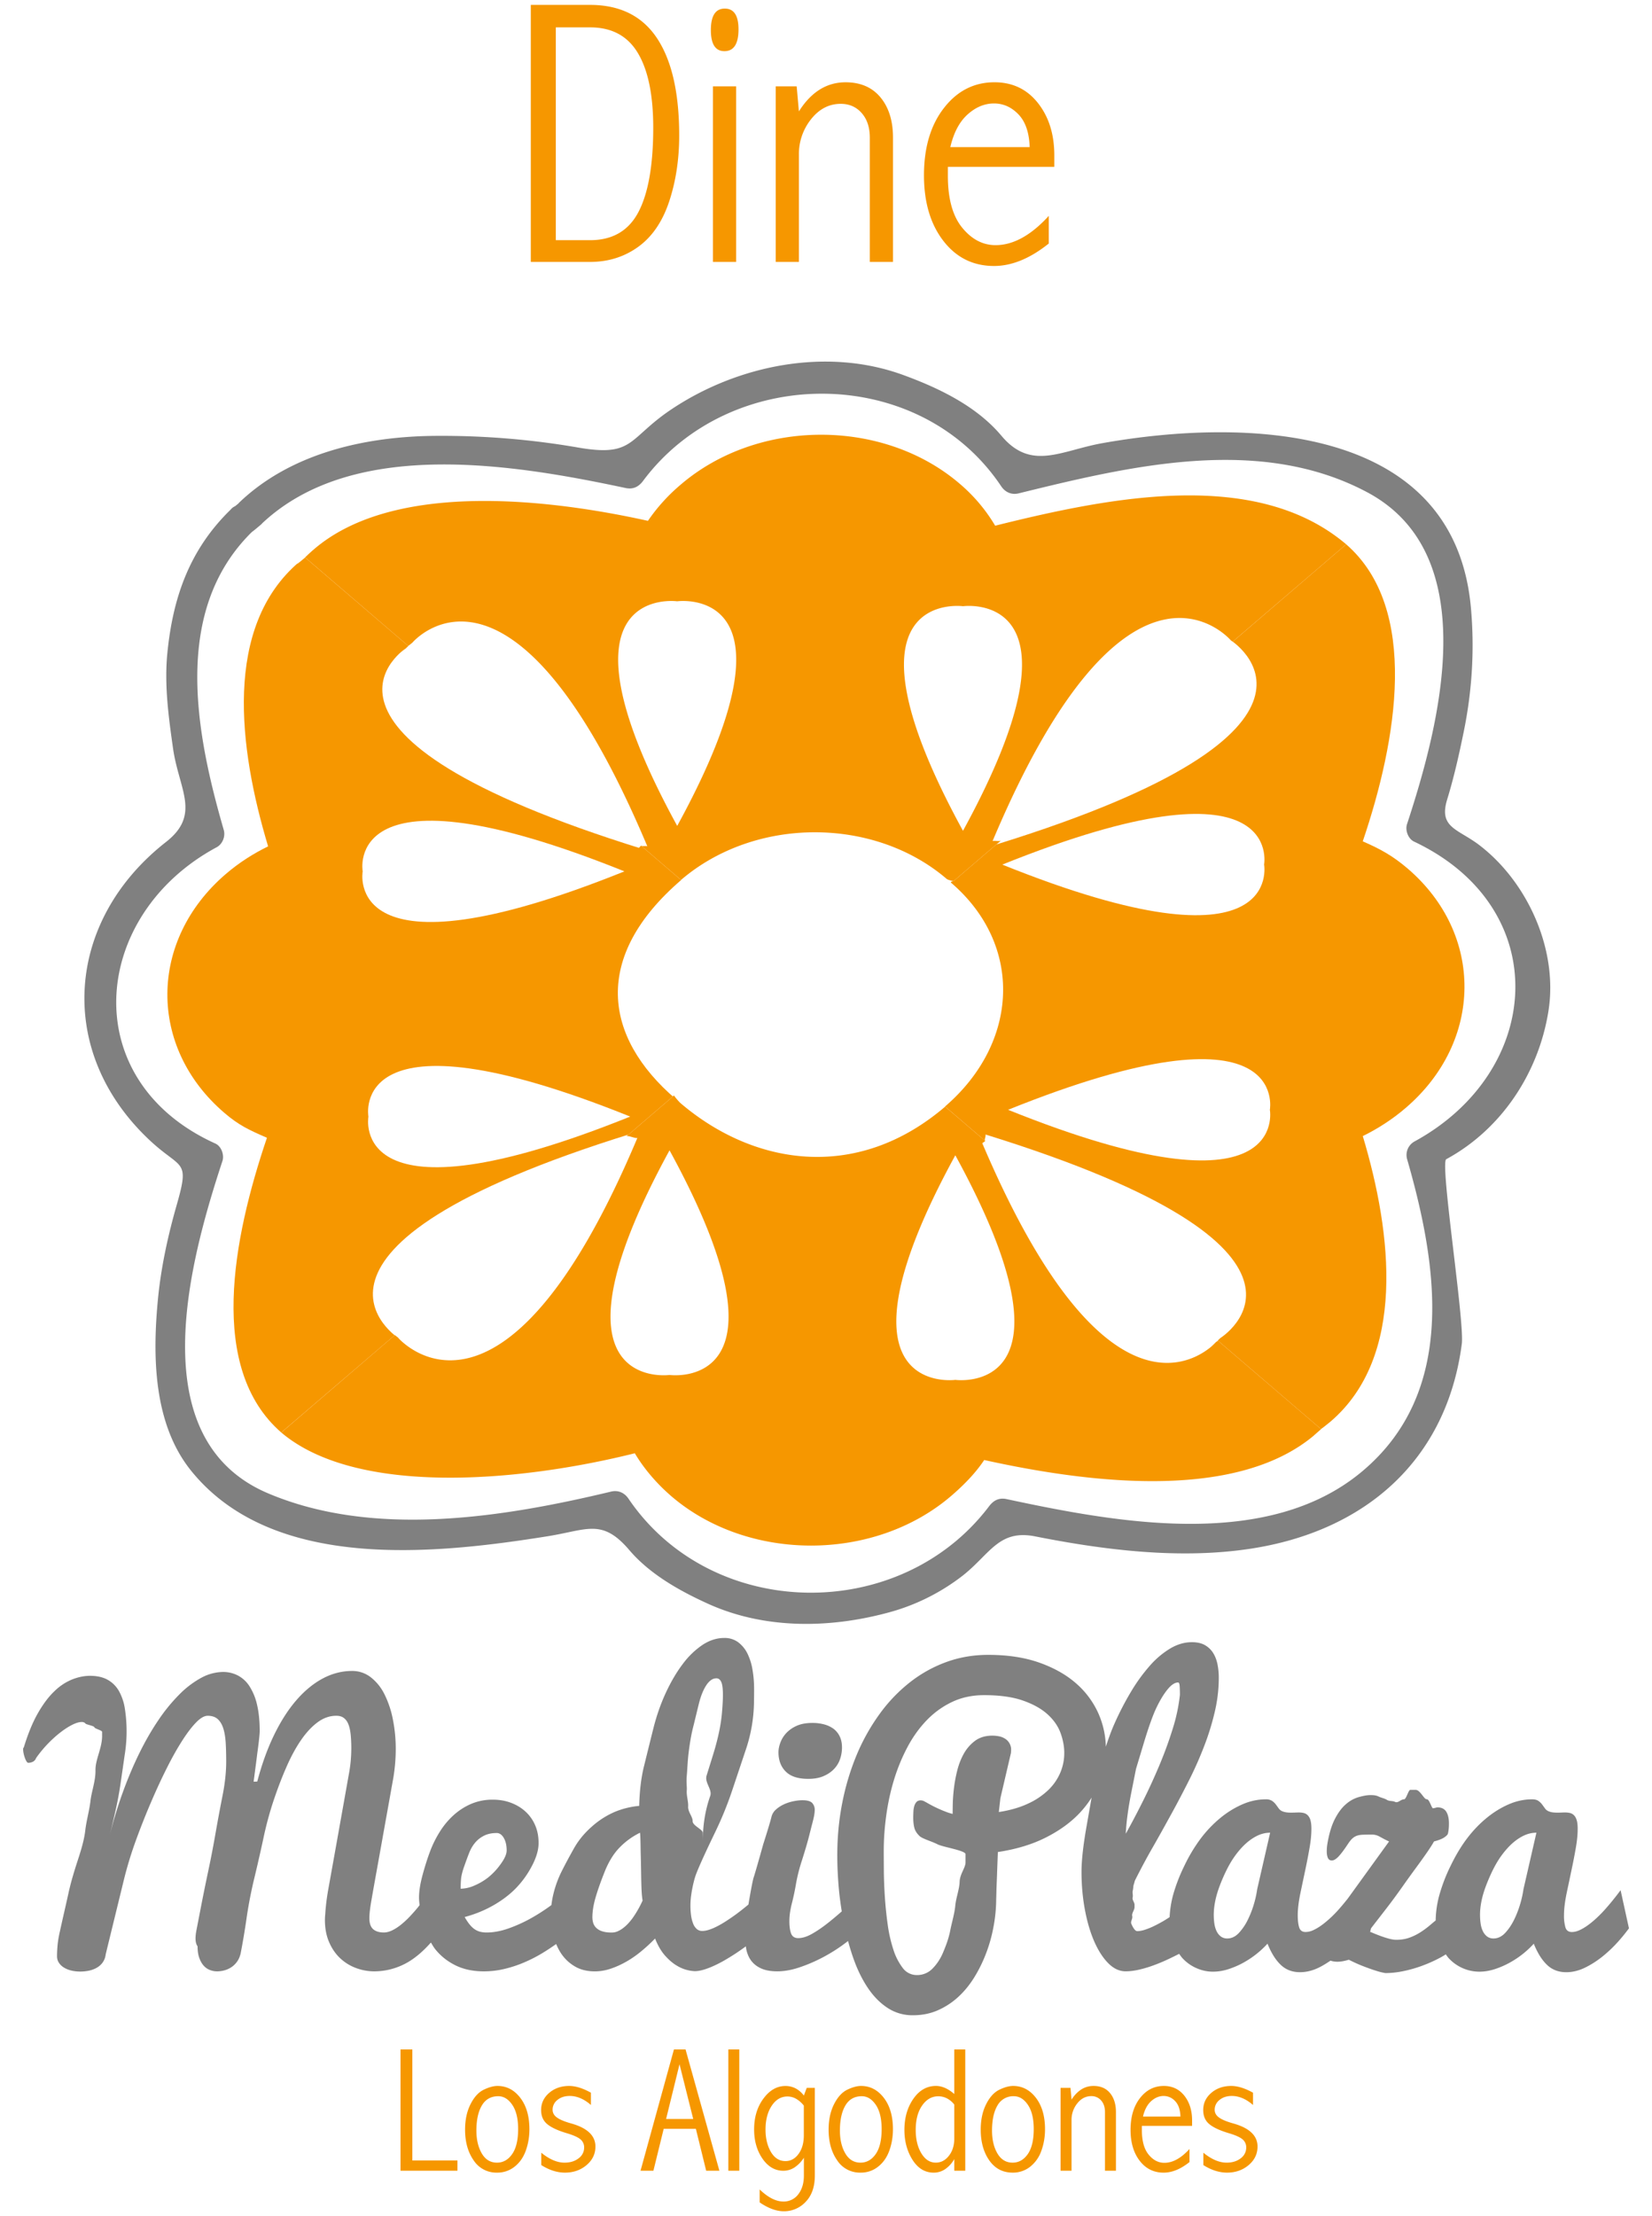 <svg xmlns="http://www.w3.org/2000/svg" width="88" height="118" viewBox="0 0 88 118"><g fill="gray"><path d="M43.057 94.715c.314 0 .584-.048.81-.145.225-.097.411-.222.559-.378.148-.155.256-.333.324-.532.067-.199.102-.404.102-.616 0-.23-.042-.429-.125-.597a1.092 1.092 0 0 0-.337-.406 1.52 1.52 0 0 0-.5-.229 2.404 2.404 0 0 0-.61-.075c-.346 0-.634.055-.864.164a1.669 1.669 0 0 0-.555.401 1.53 1.53 0 0 0-.301.508c-.062.18-.092.342-.092.486 0 .429.129.773.388 1.03.257.26.659.389 1.201.389z"/><path d="M86.327 100.643c-.309.416-.613.788-.915 1.118-.13.141-.267.276-.412.408-.145.132-.289.25-.435.353-.145.104-.288.188-.43.252s-.277.096-.406.096c-.173 0-.286-.08-.338-.239a2.213 2.213 0 0 1-.079-.662c0-.331.051-.737.152-1.22.103-.482.193-.912.272-1.289.079-.376.15-.745.212-1.104.062-.359.093-.687.093-.981 0-.192-.017-.345-.051-.458s-.082-.199-.144-.262a.446.446 0 0 0-.214-.122 1.142 1.142 0 0 0-.261-.028c-.068 0-.139.001-.209.005a4.983 4.983 0 0 1-.209.004c-.081 0-.16-.004-.238-.014-.076-.009-.153-.029-.228-.061s-.137-.081-.187-.149c-.049-.069-.1-.139-.153-.21-.052-.071-.118-.135-.199-.191s-.192-.084-.335-.084c-.428 0-.849.091-1.26.272-.413.181-.805.425-1.177.732s-.715.666-1.028 1.078c-.312.411-.606.9-.879 1.465a9.013 9.013 0 0 0-.604 1.576 5.401 5.401 0 0 0-.188 1.325c-.095.079-.189.156-.288.241a4.704 4.704 0 0 1-.509.379c-.183.119-.379.217-.592.295s-.448.117-.707.117c-.117 0-.254-.022-.412-.066-.157-.043-.307-.092-.448-.145s-.265-.102-.37-.146a1.963 1.963 0 0 0-.166-.065l.047-.188c.055-.074.164-.216.327-.425s.354-.456.573-.741c.219-.284.466-.62.74-1.006.273-.388.523-.735.748-1.041.226-.306.424-.584.598-.834.172-.25.295-.443.369-.58.259-.069.444-.143.555-.221.111-.078.173-.143.186-.193.037-.15.055-.332.055-.544 0-.264-.047-.473-.143-.627-.096-.153-.252-.23-.468-.23a.235.235 0 0 0-.073.014c-.031.01-.085.021-.162.034-.077.012-.189-.49-.338-.481-.147.009-.345-.5-.592-.5h-.281c-.103 0-.215.511-.338.505-.16-.006-.316.211-.467.139-.15-.073-.299-.024-.444-.112-.145-.088-.291-.104-.438-.175-.148-.072-.296-.077-.443-.077-.197 0-.412.048-.643.113a1.774 1.774 0 0 0-.666.379c-.213.182-.406.443-.578.776-.172.332-.305.769-.397 1.305a2.492 2.492 0 0 0-.037.417c0 .147.021.267.06.355.041.09.109.135.209.135.104 0 .222-.068.351-.203.13-.136.29-.347.481-.634.086-.133.164-.235.235-.307s.151-.125.24-.162c.09-.036.198-.057.329-.063.129-.006.292-.009.489-.009a.823.823 0 0 1 .421.108l.217.117c.08.044.176.091.287.141l-2.2 3.042c-.189.238-.379.465-.566.67a6.318 6.318 0 0 1-.411.407c-.146.132-.29.25-.436.354a2.506 2.506 0 0 1-.429.252.992.992 0 0 1-.407.096c-.173 0-.285-.08-.338-.239-.052-.159-.078-.38-.078-.662 0-.331.051-.737.152-1.219l.272-1.289c.079-.377.149-.745.211-1.104s.093-.686.093-.981c0-.192-.017-.345-.051-.458a.604.604 0 0 0-.144-.262.441.441 0 0 0-.214-.122 1.127 1.127 0 0 0-.26-.028c-.068 0-.139.001-.21.005-.071.002-.141.004-.209.004-.081 0-.16-.004-.237-.014s-.153-.03-.229-.061a.44.44 0 0 1-.186-.149l-.153-.21a.85.85 0 0 0-.2-.191.576.576 0 0 0-.335-.084c-.428 0-.848.091-1.26.272a5 5 0 0 0-1.177.732 6.428 6.428 0 0 0-1.027 1.077 8.57 8.57 0 0 0-.879 1.465 9.053 9.053 0 0 0-.605 1.576 5.633 5.633 0 0 0-.177 1.151c-.095.061-.188.121-.287.181a7.323 7.323 0 0 1-.535.288 3.687 3.687 0 0 1-.493.201c-.153.05-.291.075-.411.075-.05 0-.103-.036-.157-.107-.056-.072-.109-.169-.158-.29s.082-.257.049-.41c-.034-.152.123-.309.123-.47v-.131c0-.125-.131-.251-.1-.382s-.025-.253.006-.368.018-.223.053-.323c.035-.099.045-.18.076-.241.284-.561.584-1.132.922-1.719.336-.585.665-1.18.997-1.785.334-.604.651-1.213.96-1.826.309-.614.577-1.227.81-1.836a13.66 13.66 0 0 0 .558-1.823 7.913 7.913 0 0 0 .206-1.78c0-.235-.021-.465-.064-.692-.043-.226-.117-.429-.224-.607s-.253-.322-.438-.432c-.186-.109-.422-.163-.707-.163-.393 0-.778.112-1.158.338a4.608 4.608 0 0 0-1.092.927 9.228 9.228 0 0 0-1 1.384 15.615 15.615 0 0 0-.882 1.708c-.15.338-.301.744-.451 1.207a4.647 4.647 0 0 0-.389-1.754 4.616 4.616 0 0 0-1.177-1.6c-.522-.463-1.175-.835-1.96-1.115-.784-.28-1.698-.42-2.74-.42-.79 0-1.536.128-2.237.384-.7.256-1.35.617-1.944 1.085a8.388 8.388 0 0 0-1.607 1.682 10.758 10.758 0 0 0-1.215 2.167 13.18 13.18 0 0 0-.768 2.545c-.18.905-.269 1.844-.269 2.818 0 .566.028 1.17.087 1.81.036.392.09.78.152 1.168-.247.216-.499.429-.757.632-.278.219-.552.406-.823.56s-.518.231-.739.231c-.191 0-.317-.082-.38-.245-.061-.164-.092-.383-.092-.661 0-.284.045-.599.133-.945.089-.347.162-.696.221-1.047a9.16 9.16 0 0 1 .326-1.273c.158-.499.277-.906.359-1.222.08-.317.152-.6.216-.846.063-.249.095-.439.095-.576a.53.53 0 0 0-.136-.383c-.091-.096-.264-.144-.518-.144-.14 0-.296.017-.468.051-.173.035-.34.087-.5.159s-.305.163-.432.275a.767.767 0 0 0-.255.421c-.055.222-.198.701-.433 1.437-.252.903-.42 1.487-.504 1.75-.045.117-.141.605-.285 1.461-.244.201-.482.391-.713.558-.147.106-.301.21-.457.312-.157.103-.313.194-.468.275s-.3.145-.438.19c-.14.047-.268.071-.384.071a.432.432 0 0 1-.302-.112.765.765 0 0 1-.193-.304 1.888 1.888 0 0 1-.104-.435 4 4 0 0 1-.003-.958 6.901 6.901 0 0 1 .163-.857c.032-.124.064-.229.096-.317.148-.4.49-1.156 1.029-2.272.353-.729.653-1.467.903-2.211l.757-2.262a8.21 8.21 0 0 0 .41-2.471c.004-.232.006-.458.006-.678 0-.352-.028-.693-.084-1.023a3.082 3.082 0 0 0-.271-.871 1.694 1.694 0 0 0-.495-.602 1.206 1.206 0 0 0-.74-.227c-.396 0-.78.122-1.152.365a4.322 4.322 0 0 0-1.052 1.013c-.328.431-.631.943-.906 1.535s-.501 1.239-.676 1.942c-.175.703-.338 1.359-.488 1.969-.152.61-.237 1.316-.256 2.117a4.423 4.423 0 0 0-1.322.328 4.511 4.511 0 0 0-1.206.779c-.392.344-.706.727-.943 1.146s-.452.821-.647 1.206a5.687 5.687 0 0 0-.443 1.191 5.053 5.053 0 0 0-.116.631c-.341.252-.702.486-1.085.701a7.808 7.808 0 0 1-1.197.542c-.41.145-.8.217-1.17.217a1.43 1.43 0 0 1-.329-.036.954.954 0 0 1-.292-.126c-.094-.061-.185-.145-.274-.253s-.181-.244-.274-.408c.538-.144 1.037-.346 1.497-.605s.857-.554 1.19-.886a5.03 5.03 0 0 0 .876-1.193c.25-.463.375-.883.375-1.256 0-.352-.062-.669-.185-.952a2.12 2.12 0 0 0-.515-.725c-.219-.2-.477-.355-.772-.466s-.617-.166-.963-.166a2.89 2.89 0 0 0-1.154.223c-.346.149-.658.35-.938.602a4.152 4.152 0 0 0-.731.876c-.208.332-.382.68-.52 1.045-.138.365-.271.783-.4 1.255-.128.471-.192.877-.192 1.218 0 .137.019.269.029.402-.024.029-.048.063-.071.092-.142.173-.29.341-.444.504a4.65 4.65 0 0 1-.467.434c-.157.127-.314.229-.472.306s-.307.115-.448.115c-.251 0-.442-.061-.574-.181s-.197-.315-.197-.585c0-.214.036-.53.109-.948s.154-.875.244-1.371l.283-1.576.303-1.691c.104-.573.206-1.149.31-1.729a9.43 9.43 0 0 0 .156-1.665 8.04 8.04 0 0 0-.156-1.613 5.18 5.18 0 0 0-.449-1.332 2.61 2.61 0 0 0-.729-.901 1.596 1.596 0 0 0-.995-.333c-.542 0-1.064.136-1.569.406-.504.271-.975.662-1.412 1.17-.437.508-.83 1.127-1.181 1.854s-.646 1.547-.886 2.458l-.194.009.157-1.201c.019-.154.038-.31.06-.467.021-.157.04-.303.056-.439s.028-.256.037-.36c.01-.105.014-.182.014-.231 0-.543-.048-1.011-.143-1.406a3.066 3.066 0 0 0-.402-.98 1.652 1.652 0 0 0-.62-.573 1.686 1.686 0 0 0-.785-.186 2.48 2.48 0 0 0-1.17.314 5 5 0 0 0-1.165.888 9.127 9.127 0 0 0-1.119 1.373c-.362.534-.704 1.128-1.025 1.785s-.617 1.362-.889 2.118a23.14 23.14 0 0 0-.707 2.362c.108-.439.221-.912.336-1.418.115-.505.21-1.016.284-1.53.074-.513.146-1.003.212-1.468a7.843 7.843 0 0 0 .014-2.445 2.798 2.798 0 0 0-.31-.948 1.58 1.58 0 0 0-.601-.61c-.253-.144-.57-.217-.953-.217-.295 0-.604.062-.929.186a2.912 2.912 0 0 0-.952.624c-.311.292-.607.684-.888 1.174-.28.489-.531 1.099-.753 1.826a.124.124 0 0 0-.037.092c0 .068.009.144.025.227.018.083.04.162.066.235a.994.994 0 0 0 .088.19c.032.052.062.078.092.078a.551.551 0 0 0 .255-.06.363.363 0 0 0 .167-.199c.187-.264.392-.513.613-.744.223-.231.444-.432.667-.605.222-.173.435-.311.636-.412.202-.102.373-.153.514-.153.088 0 .154.028.197.083.044.056.46.122.476.199.02.078.411.159.411.247v.215c0 .649-.362 1.256-.353 1.824.01.567-.206 1.113-.267 1.637-.061.524-.217 1.048-.277 1.572-.061.524-.227 1.058-.404 1.601s-.357 1.124-.492 1.743-.294 1.29-.452 2.013a6.15 6.15 0 0 0-.116.642c-.023.213-.04.445-.04.698 0 .13.032.245.101.347a.837.837 0 0 0 .275.259c.117.071.25.124.401.158.151.034.306.05.466.05.136 0 .277-.014.426-.041a1.46 1.46 0 0 0 .415-.144c.129-.068.24-.16.332-.278a.908.908 0 0 0 .176-.453l.456-1.868.51-2.087c.176-.717.393-1.428.651-2.134s.526-1.382.805-2.029c.277-.647.557-1.25.838-1.808.28-.558.554-1.043.819-1.456.264-.413.512-.736.741-.97.229-.234.435-.351.613-.351.217 0 .391.055.522.166.13.111.23.272.301.48.07.21.115.466.135.768.019.302.028.644.028 1.026 0 .555-.065 1.162-.196 1.821-.131.66-.254 1.321-.37 1.983a53.32 53.32 0 0 1-.384 1.993c-.141.666-.264 1.269-.369 1.81l-.271 1.4c-.074.393-.052.669.066.83 0 .24.029.444.089.609.058.167.135.305.23.412a.85.85 0 0 0 .332.236c.126.049.254.074.383.074s.258-.017.388-.051c.128-.034.251-.088.366-.162.116-.074.218-.171.307-.292.089-.12.154-.266.197-.439.119-.614.227-1.253.322-1.919a23.51 23.51 0 0 1 .412-2.115c.179-.744.343-1.465.492-2.161.149-.696.331-1.362.545-1.998.215-.635.441-1.226.683-1.773.24-.546.499-1.02.775-1.418.277-.399.569-.712.88-.939.31-.228.639-.341.988-.341.174 0 .313.043.418.129.106.086.187.208.242.365s.094.348.112.573a7.571 7.571 0 0 1-.106 2.061l-.272 1.527c-.092.518-.186 1.037-.278 1.559l-.276 1.54-.263 1.466c-.085.473-.14.915-.164 1.328a3.095 3.095 0 0 0-.019.324c0 .444.074.837.223 1.179.147.342.344.628.59.859.247.231.529.405.846.522.317.118.643.176.975.176a3.572 3.572 0 0 0 2.068-.67c.32-.224.635-.516.944-.864.074.119.142.244.229.353.288.36.647.648 1.079.861s.935.32 1.511.32c.37 0 .736-.042 1.097-.129.36-.085.708-.199 1.044-.343.337-.143.657-.306.962-.49.268-.161.514-.326.75-.492.081.191.174.374.29.539.193.277.438.499.73.666.292.167.639.25 1.04.25.284 0 .566-.048.848-.143s.56-.221.835-.378c.275-.156.541-.342.797-.555.257-.212.5-.437.729-.672.151.379.33.684.535.913.205.229.41.404.615.525a2.01 2.01 0 0 0 .961.299c.149 0 .314-.028.495-.083s.366-.127.557-.216c.191-.088.386-.189.583-.305a11.643 11.643 0 0 0 1.088-.717c.013.079.023.16.042.234.059.231.155.427.291.587.137.161.313.285.531.375.219.089.489.134.811.134.356 0 .734-.064 1.132-.194s.787-.292 1.17-.486a8.824 8.824 0 0 0 1.468-.935c.09.331.188.656.302.971.206.578.459 1.089.758 1.533s.646.796 1.044 1.057a2.4 2.4 0 0 0 1.355.393c.477 0 .916-.087 1.317-.262a3.973 3.973 0 0 0 1.092-.711c.324-.298.609-.646.854-1.042s.453-.816.622-1.259c.171-.442.301-.896.39-1.36a8.16 8.16 0 0 0 .158-1.548c.004-.099.007-.215.01-.348.003-.132.008-.279.014-.439l.019-.481c.013-.376.028-.79.046-1.241.975-.147 1.822-.404 2.545-.768.724-.364 1.322-.796 1.797-1.295.253-.267.469-.547.654-.84l-.006.021-.266 1.515c-.178 1.011-.268 1.818-.268 2.422 0 .704.061 1.376.18 2.016.12.64.286 1.203.497 1.688.213.485.461.872.747 1.16.285.288.594.432.926.432.216 0 .447-.028.695-.083.247-.056.501-.13.761-.224.261-.094.52-.201.776-.321.214-.099.417-.2.619-.302.062.084.119.171.189.245.215.227.463.401.744.521.28.122.568.183.864.183.279 0 .559-.046.839-.138.279-.091.549-.208.806-.352a4.989 4.989 0 0 0 1.264-1.001c.198.494.435.871.708 1.13.273.26.614.389 1.024.389.339 0 .678-.084 1.017-.252.211-.104.41-.229.604-.362.111.034.23.057.368.057.173 0 .377-.035.611-.106.271.136.521.249.748.337.229.089.429.161.601.217.173.057.312.097.417.12.104.023.169.035.193.035.303 0 .625-.035.967-.107.342-.072.678-.169 1.008-.292s.646-.266.947-.428c.102-.054.192-.111.285-.167.056.073.105.152.168.217a2.234 2.234 0 0 0 1.609.704c.279 0 .559-.046.839-.138.279-.091.548-.208.806-.352s.495-.304.713-.48c.217-.177.4-.352.551-.521.198.494.435.871.708 1.13.272.26.614.389 1.024.389.339 0 .678-.084 1.017-.252s.656-.375.952-.617c.296-.243.562-.499.8-.767a9.09 9.09 0 0 0 .569-.701l-.445-2.03zm-61.771-.557c.013-.187.069-.425.172-.714.103-.289.191-.532.269-.728.078-.196.18-.371.307-.525.127-.153.285-.278.474-.375.188-.096.416-.145.683-.145.147 0 .273.087.375.262.103.175.153.398.153.668 0 .193-.108.438-.325.733a3.52 3.52 0 0 1-.663.705 3.27 3.27 0 0 1-.733.43 1.875 1.875 0 0 1-.729.167 5.822 5.822 0 0 1 .017-.478zm9.2 1.959c-.074.11-.155.215-.245.316a2.172 2.172 0 0 1-.282.271 1.518 1.518 0 0 1-.31.193.789.789 0 0 1-.328.073c-.217 0-.392-.024-.528-.072a.789.789 0 0 1-.313-.188.63.63 0 0 1-.153-.26 1.074 1.074 0 0 1-.041-.29c0-.311.055-.659.166-1.044s.273-.845.486-1.38c.213-.534.477-.965.795-1.291a3.88 3.88 0 0 1 1.086-.788c.006-.006.013.055.019.186s.011.299.014.504.008.432.015.681c.006.248.012.566.018.956.007.388.016.677.029.867.013.189.028.328.047.414a5.657 5.657 0 0 1-.475.852zm3.68-3.966v-.497c0-.175-.547-.379-.54-.614s-.257-.494-.239-.778c.016-.285-.1-.58-.072-.885.012-.15-.034-.403-.001-.759.032-.356.042-.756.095-1.199.055-.444.122-.897.237-1.359.117-.464.216-.892.315-1.286s.226-.716.388-.965c.164-.25.343-.375.544-.375.113 0 .197.065.257.194.059.129.089.36.089.693 0 .253-.02.596-.058 1.028a8.855 8.855 0 0 1-.168 1.036c-.08.364-.178.731-.294 1.103l-.349 1.122c-.118.378.313.74.193 1.087-.289.815-.397 1.633-.397 2.454zm19.05-3.705a2.8 2.8 0 0 1-.637.928 3.874 3.874 0 0 1-1.084.73c-.436.206-.955.356-1.559.45l.084-.74.562-2.406c0-.025.001-.044.004-.061a.451.451 0 0 0 .005-.089.682.682 0 0 0-.337-.618.923.923 0 0 0-.319-.121 1.84 1.84 0 0 0-.342-.033c-.366 0-.674.092-.923.275-.248.185-.45.417-.605.697-.155.28-.273.589-.354.925a7.617 7.617 0 0 0-.173.968 8.572 8.572 0 0 0-.056.822c-.004.24-.005.4-.005.48a2.508 2.508 0 0 1-.366-.115 6.862 6.862 0 0 1-.973-.461 4.816 4.816 0 0 0-.196-.106.39.39 0 0 0-.17-.039c-.092 0-.164.027-.216.081s-.092.123-.119.209a1.192 1.192 0 0 0-.05.294c-.006.111-.01.223-.01.337 0 .206.021.386.06.542.04.154.133.301.28.44.146.14.662.285.953.436.289.151 1.493.328 1.493.527v.435c0 .285-.304.628-.315 1.033-.012.405-.188.829-.231 1.273-.043.444-.184.887-.27 1.328-.086.441-.241.837-.389 1.186s-.35.633-.57.852a1.132 1.132 0 0 1-.817.329.926.926 0 0 1-.757-.384 3.184 3.184 0 0 1-.501-.99 7.564 7.564 0 0 1-.302-1.356 20.153 20.153 0 0 1-.149-1.48c-.031-.488-.048-.946-.051-1.375s-.005-.77-.005-1.022c0-.619.045-1.254.135-1.905.09-.652.229-1.286.416-1.9.189-.615.429-1.194.719-1.738s.634-1.02 1.029-1.428c.396-.408.846-.73 1.353-.969s1.072-.357 1.696-.357c.831 0 1.521.097 2.069.289s.985.436 1.312.734c.325.297.556.626.688.99.132.362.199.717.199 1.063.002.356-.067.703-.206 1.04zm3.778 1.066l.249-1.253.407-1.351c.271-.9.506-1.551.701-1.95.195-.4.392-.716.588-.951.194-.234.377-.352.547-.352.047 0 .074.064.083.191.009.127.014.281.014.462a9.298 9.298 0 0 1-.39 1.832c-.204.656-.445 1.313-.724 1.972s-.573 1.299-.886 1.92a41.113 41.113 0 0 1-.886 1.679c.032-.631.131-1.364.297-2.199zm6.706 5.147a5.357 5.357 0 0 1-.161.745 5.161 5.161 0 0 1-.33.866 2.88 2.88 0 0 1-.481.717c-.185.198-.392.298-.62.298a.55.55 0 0 1-.352-.11.781.781 0 0 1-.223-.286c-.056-.118-.095-.251-.116-.4s-.032-.304-.032-.463c0-.269.036-.557.107-.862.07-.305.191-.66.364-1.063s.349-.742.527-1.018c.179-.274.374-.52.587-.733s.439-.383.68-.508c.24-.125.486-.188.739-.188l-.689 3.005zm14.184 0a5.38 5.38 0 0 1-.162.745c-.084.297-.193.586-.329.866s-.296.519-.481.717-.393.298-.621.298a.554.554 0 0 1-.352-.11.78.78 0 0 1-.222-.286c-.057-.118-.095-.251-.116-.4s-.032-.304-.032-.463c0-.269.035-.557.106-.862.07-.305.192-.66.365-1.063.172-.403.348-.742.526-1.018a4.61 4.61 0 0 1 .587-.733c.213-.213.439-.383.68-.508.24-.125.487-.188.74-.188l-.689 3.005z"/></g><path fill="gray" d="M78.814 45.007c-1.137-.875-2.19-.92-1.727-2.433.37-1.206.645-2.437.896-3.672.439-2.167.57-4.381.367-6.581-.911-9.841-12.164-10.047-19.604-8.729-2.241.396-3.809 1.504-5.401-.39-1.332-1.584-3.333-2.541-5.231-3.235-4.068-1.488-8.785-.535-12.306 1.799-2.385 1.582-2.002 2.589-5.032 2.059a42.585 42.585 0 0 0-7.451-.618c-3.77.008-7.803.884-10.594 3.563-.015.015-.023.03-.037.043l-.16.131c-.062.034-.123.063-.179.117-.032.03-.058.062-.089.093-2.169 2.121-3.062 4.657-3.354 7.65-.162 1.679.069 3.38.305 5.04.311 2.195 1.503 3.52-.375 4.988-5.357 4.19-5.891 11.165-.88 15.87 1.704 1.601 2.162.973 1.452 3.453-.47 1.637-.842 3.35-1.003 5.047-.288 3.021-.244 6.619 1.776 9.115 4.343 5.364 12.953 4.443 18.983 3.481 2.123-.339 2.902-.964 4.354.737 1.095 1.284 2.672 2.166 4.181 2.852 3.094 1.406 6.661 1.32 9.865.404a11.19 11.19 0 0 0 3.714-1.899c1.456-1.146 1.919-2.472 3.856-2.088 3.71.735 7.716 1.231 11.479.656 6.083-.928 10.437-4.691 11.249-10.903.156-1.187-1.177-9.645-.828-9.835 2.965-1.61 4.928-4.621 5.445-7.899.514-3.241-1.096-6.839-3.671-8.816zM75.33 60.788a.821.821 0 0 0-.377.926c1.645 5.699 2.661 12.422-2.419 16.652-5.046 4.201-13.069 2.704-18.917 1.453-.397-.084-.69.065-.926.377-4.749 6.277-14.78 6.135-19.213-.4-.213-.314-.547-.467-.926-.376-5.758 1.379-12.619 2.481-18.266.095-6.82-2.881-4.172-12.428-2.436-17.7.105-.319-.058-.782-.376-.926-7.452-3.372-6.643-12.17.067-15.777.318-.171.477-.583.377-.926-1.494-5.167-2.759-11.664 1.494-15.855.17-.126.336-.271.483-.393.031-.026.054-.054.079-.081 4.889-4.582 13.465-3.123 19.354-1.872.395.084.693-.063.926-.377 4.641-6.23 14.71-6.25 19.08.286.211.314.551.469.926.376 5.963-1.466 12.834-3.113 18.568-.06 6.253 3.329 3.855 12.4 2.121 17.675-.105.324.06.776.377.926 7.48 3.535 6.9 12.232.004 15.977z"/><g fill="#F69700"><path d="M21.027 71.091c.004-.004.246.193.246.193s-7.576-4.746 12.402-10.935c-.045.106-.223.085-.307.157l2.531-2.171c-.003.002.16.236.092.178-3.859-3.311-4.445-7.58.292-11.655l-2.137-1.833c-.725.734.115.117.15.201-19.975-6.191-12.6-10.766-12.6-10.766s-.729.619.056-.064l-5.496-4.712c-.796.672-.219.149-.343.255-4.015 3.442-3.207 9.886-1.631 15.125-.809.396-1.558.876-2.251 1.47-4.123 3.535-4.155 9.226-.083 12.717.79.677 1.327.917 2.272 1.329-1.823 5.38-3.165 12.277.762 15.692l6.045-5.181zM19.32 46.396s-1.131-6.065 13.942 0c-15.073 6.066-13.942 0-13.942 0zm.306 13.059s-1.132-6.07 13.944-.003c-15.076 6.068-13.944.003-13.944.003z"/><path d="M14.984 76.274c3.98 3.366 12.559 2.67 18.832 1.105.48.812 1.163 1.612 1.951 2.291 4.072 3.49 10.779 3.515 14.903-.021.69-.594 1.297-1.218 1.758-1.911 6.11 1.353 13.618 2.079 17.63-1.362.125-.106-.468.403.315-.282l-5.495-4.712c-.795.675-.049.028-.049.028s-5.382 6.365-12.6-10.766c.098.03-.601.732.257.11l-2.138-1.832c-4.752 4.064-10.265 3.101-14.125-.209a5.116 5.116 0 0 1-.324-.377l-2.531 2.171c.084-.072.46.119.584.082C26.736 77.72 21.199 71.22 21.199 71.22s-.168-.133-.172-.129l-6.043 5.183zm35.905-14.761c7.074 12.926.002 11.958.002 11.958s-7.076.968-.002-11.958zm-15.224-.264c7.075 12.93-.001 11.961-.001 11.961s-7.072.969.001-11.961z"/><path d="M65.667 34.164c-.004.004-.115-.079-.115-.079s7.509 4.688-12.468 10.876c.046-.107.155-.14.24-.213l-2.533 2.171c.004-.002-.193.024-.128.081 3.862 3.311 3.628 8.518-.321 11.915l2.137 1.833c-.065-.057.054-.262.016-.342C72.471 66.594 65.01 71.241 65.01 71.241s-.143.131-.137.137l5.493 4.71c.008.006.39-.293.514-.4 4.014-3.441 3.29-9.955 1.714-15.197.809-.396 1.6-.909 2.289-1.503 4.125-3.536 4.18-9.245.107-12.737-.789-.676-1.452-1.042-2.397-1.454 1.824-5.378 3.042-12.399-.884-15.815l-6.042 5.182zm1.977 24.927s1.128 6.066-13.944 0c15.071-6.068 13.944 0 13.944 0zm-.307-13.059s1.131 6.071-13.946.004c15.077-6.069 13.946-.004 13.946-.004z"/><path d="M71.709 28.982c-4.773-4.046-12.426-2.556-18.698-.991a8.842 8.842 0 0 0-1.886-2.232c-4.071-3.493-10.746-3.486-14.867.047a9.618 9.618 0 0 0-1.743 1.926c-6.108-1.351-13.776-1.928-17.789 1.513a9.019 9.019 0 0 0-.474.434l5.494 4.711c.004.005.217-.168.217-.168s5.299-6.295 12.518 10.835c-.1-.029-.275.02-.341-.038l2.138 1.833c3.961-3.387 10.295-3.362 14.156-.05.066.056.361.114.357.117l2.533-2.171c-.085.073-.325-.004-.45.034 7.217-17.132 12.688-10.69 12.688-10.69s.101.076.104.071l6.043-5.181zM36.074 43.975c-7.075-12.928-.002-11.959-.002-11.959s7.074-.969.002 11.959zm15.223.262c-7.075-12.93.002-11.959.002-11.959s7.071-.97-.002 11.959z"/></g><path d="M28.274.261h3.158c1.596 0 2.786.594 3.571 1.781.784 1.187 1.177 2.912 1.177 5.175 0 1.269-.179 2.439-.534 3.512-.357 1.072-.906 1.877-1.648 2.413-.742.536-1.597.804-2.565.804h-3.158V.261zm1.334 1.197v11.33h1.828c1.192 0 2.051-.501 2.575-1.502.523-1.001.786-2.497.786-4.487 0-1.734-.272-3.059-.816-3.971-.544-.914-1.392-1.37-2.545-1.37h-1.828zm9.001-1c.486 0 .73.368.73 1.104 0 .775-.25 1.162-.75 1.162-.481 0-.722-.374-.722-1.123.001-.763.247-1.143.742-1.143zm-.632 4.139h1.235v9.349h-1.235V4.597zm3.344 0h1.117l.118 1.335c.326-.518.697-.904 1.111-1.163s.873-.387 1.376-.387c.796 0 1.417.268 1.86.804.444.536.666 1.252.666 2.148v6.612h-1.235V7.334c0-.549-.145-.987-.433-1.314-.287-.327-.66-.491-1.117-.491-.622 0-1.148.274-1.58.819a2.96 2.96 0 0 0-.647 1.889v5.709h-1.236V4.597zm14.548 8.367c-.995.798-1.968 1.198-2.918 1.198-1.113 0-2.014-.447-2.701-1.339-.688-.893-1.031-2.055-1.031-3.488 0-1.478.354-2.673 1.064-3.585.709-.913 1.606-1.369 2.691-1.369.962 0 1.733.368 2.315 1.104s.873 1.666.873 2.791v.608h-5.67v.48c0 1.216.254 2.136.761 2.757.506.621 1.1.932 1.78.932.942 0 1.887-.521 2.835-1.56v1.471zm-1.02-5.13c-.025-.775-.225-1.356-.597-1.743-.372-.388-.806-.582-1.302-.582-.503 0-.971.194-1.404.582-.435.387-.742.968-.925 1.743h4.228zM21.335 109.122h.63v5.912h2.402v.547h-3.032v-6.459zm5.167 1.944c.484 0 .889.211 1.213.632.324.422.486.979.486 1.674 0 .4-.064.779-.192 1.136s-.326.642-.595.854a1.46 1.46 0 0 1-.936.319 1.44 1.44 0 0 1-1.247-.653c-.304-.435-.457-.98-.457-1.634 0-.521.097-.972.288-1.352s.425-.637.701-.773c.277-.134.522-.203.739-.203zm.039.547c-.386 0-.678.164-.872.491s-.292.773-.292 1.338c0 .484.097.89.287 1.217.191.327.461.491.809.491.327 0 .597-.152.809-.456.212-.304.318-.748.318-1.331 0-.556-.104-.987-.312-1.292-.207-.305-.456-.458-.747-.458zm2.293 3.009c.433.352.846.528 1.237.528.303 0 .552-.077.749-.23a.702.702 0 0 0 .297-.582.548.548 0 0 0-.196-.428c-.132-.114-.385-.227-.763-.338-.462-.14-.801-.299-1.013-.478-.213-.179-.32-.427-.32-.745 0-.364.144-.669.431-.915s.643-.368 1.064-.368c.34 0 .727.12 1.158.36v.654c-.368-.321-.744-.481-1.129-.481-.267 0-.485.071-.656.213a.652.652 0 0 0-.257.516c0 .17.077.31.232.418.149.111.402.216.753.315.865.241 1.297.651 1.297 1.231 0 .392-.158.722-.474.989-.317.267-.7.4-1.15.4-.417 0-.837-.134-1.261-.402v-.657zm7.066-5.5h.618l1.803 6.458h-.704l-.549-2.231h-1.714l-.548 2.231h-.686l1.78-6.458zm.297.788l-.715 2.916h1.445l-.73-2.916zm2.601-.788h.583v6.458h-.583v-6.458zm4.176 2.046h.431v4.667c0 .596-.162 1.062-.485 1.398a1.563 1.563 0 0 1-1.168.505c-.397 0-.826-.157-1.286-.472v-.689c.447.429.868.643 1.263.643a.96.96 0 0 0 .793-.384c.2-.257.3-.59.3-1v-.949a1.726 1.726 0 0 1-.504.521 1.08 1.08 0 0 1-.589.174c-.446 0-.818-.216-1.115-.648-.296-.432-.443-.949-.443-1.551 0-.648.164-1.196.495-1.643.33-.448.722-.672 1.176-.672.193 0 .372.043.537.127.163.085.312.213.443.382l.152-.409zm-.154.945a1.447 1.447 0 0 0-.416-.365.927.927 0 0 0-.459-.121c-.339 0-.618.165-.838.496-.218.331-.328.751-.328 1.264 0 .469.096.866.286 1.192.192.325.449.488.774.488.281 0 .515-.128.701-.385.188-.256.279-.588.279-.995v-1.574zm3.047-1.047c.484 0 .888.211 1.213.632.324.422.486.979.486 1.674 0 .4-.064.779-.192 1.136s-.326.642-.596.854a1.457 1.457 0 0 1-.935.319 1.44 1.44 0 0 1-1.247-.653c-.305-.435-.457-.98-.457-1.634 0-.521.097-.972.287-1.352.192-.38.426-.637.701-.773.277-.134.523-.203.74-.203zm.039.547c-.387 0-.678.164-.872.491s-.293.773-.293 1.338c0 .484.097.89.288 1.217s.461.491.808.491c.328 0 .597-.152.81-.456.212-.304.317-.748.317-1.331 0-.556-.103-.987-.311-1.292-.208-.305-.456-.458-.747-.458zm4.928-2.491h.584v6.458h-.584v-.62a1.633 1.633 0 0 1-.493.541 1.08 1.08 0 0 1-.604.181c-.465 0-.84-.228-1.129-.683-.287-.455-.431-.985-.431-1.591 0-.647.158-1.2.476-1.657s.72-.686 1.208-.686c.158 0 .318.036.48.107.162.07.326.179.493.324v-2.374zm0 2.935a1.23 1.23 0 0 0-.393-.331 1.003 1.003 0 0 0-.464-.109c-.342 0-.628.164-.856.491s-.342.759-.342 1.296c0 .503.101.92.301 1.25.2.33.456.495.769.495.274 0 .508-.122.698-.366.192-.243.287-.552.287-.926v-1.8zm3.135-.991c.484 0 .889.211 1.213.632.323.422.485.979.485 1.674 0 .4-.063.779-.192 1.136a1.858 1.858 0 0 1-.594.854 1.465 1.465 0 0 1-.937.319c-.527 0-.942-.217-1.247-.653-.304-.435-.455-.98-.455-1.634 0-.521.095-.972.287-1.352.19-.38.424-.637.701-.773.276-.134.523-.203.739-.203zm.039.547a.954.954 0 0 0-.873.491c-.194.327-.291.773-.291 1.338 0 .484.096.89.287 1.217.192.327.461.491.808.491.327 0 .598-.152.81-.456.211-.304.317-.748.317-1.331 0-.556-.104-.987-.312-1.292-.206-.305-.455-.458-.746-.458zm2.488-.445h.527l.057.63a1.7 1.7 0 0 1 .523-.549c.196-.122.412-.183.65-.183.375 0 .668.126.877.38s.315.591.315 1.014v3.12h-.584v-3.12c0-.259-.067-.466-.204-.62a.669.669 0 0 0-.527-.232c-.294 0-.542.129-.745.386a1.397 1.397 0 0 0-.306.892v2.694h-.584v-4.412zm6.866 3.95c-.47.377-.929.564-1.378.564-.525 0-.95-.211-1.274-.632-.325-.421-.487-.97-.487-1.646 0-.697.168-1.261.503-1.692s.759-.646 1.271-.646c.453 0 .817.173 1.093.521.274.347.411.787.411 1.317v.287h-2.675v.227c0 .574.12 1.008.358 1.301.239.293.519.44.84.44.445 0 .891-.246 1.339-.737v.696zm-.482-2.422c-.012-.365-.105-.64-.282-.822a.822.822 0 0 0-.613-.274c-.237 0-.458.091-.663.274-.204.183-.351.457-.437.822h1.995zm1.223 1.926c.433.352.845.528 1.236.528.303 0 .553-.077.75-.23a.704.704 0 0 0 .296-.582.55.55 0 0 0-.195-.428c-.132-.114-.386-.227-.763-.338-.462-.14-.801-.299-1.014-.478s-.319-.427-.319-.745c0-.364.144-.669.431-.915s.643-.368 1.063-.368c.34 0 .727.12 1.159.36v.654c-.368-.321-.745-.481-1.13-.481-.267 0-.484.071-.655.213a.653.653 0 0 0-.258.516c0 .17.077.31.232.418.15.111.402.216.754.315.864.241 1.297.651 1.297 1.231 0 .392-.158.722-.475.989-.317.267-.7.4-1.15.4-.416 0-.837-.134-1.26-.402v-.657z" fill="#F69700"/></svg>